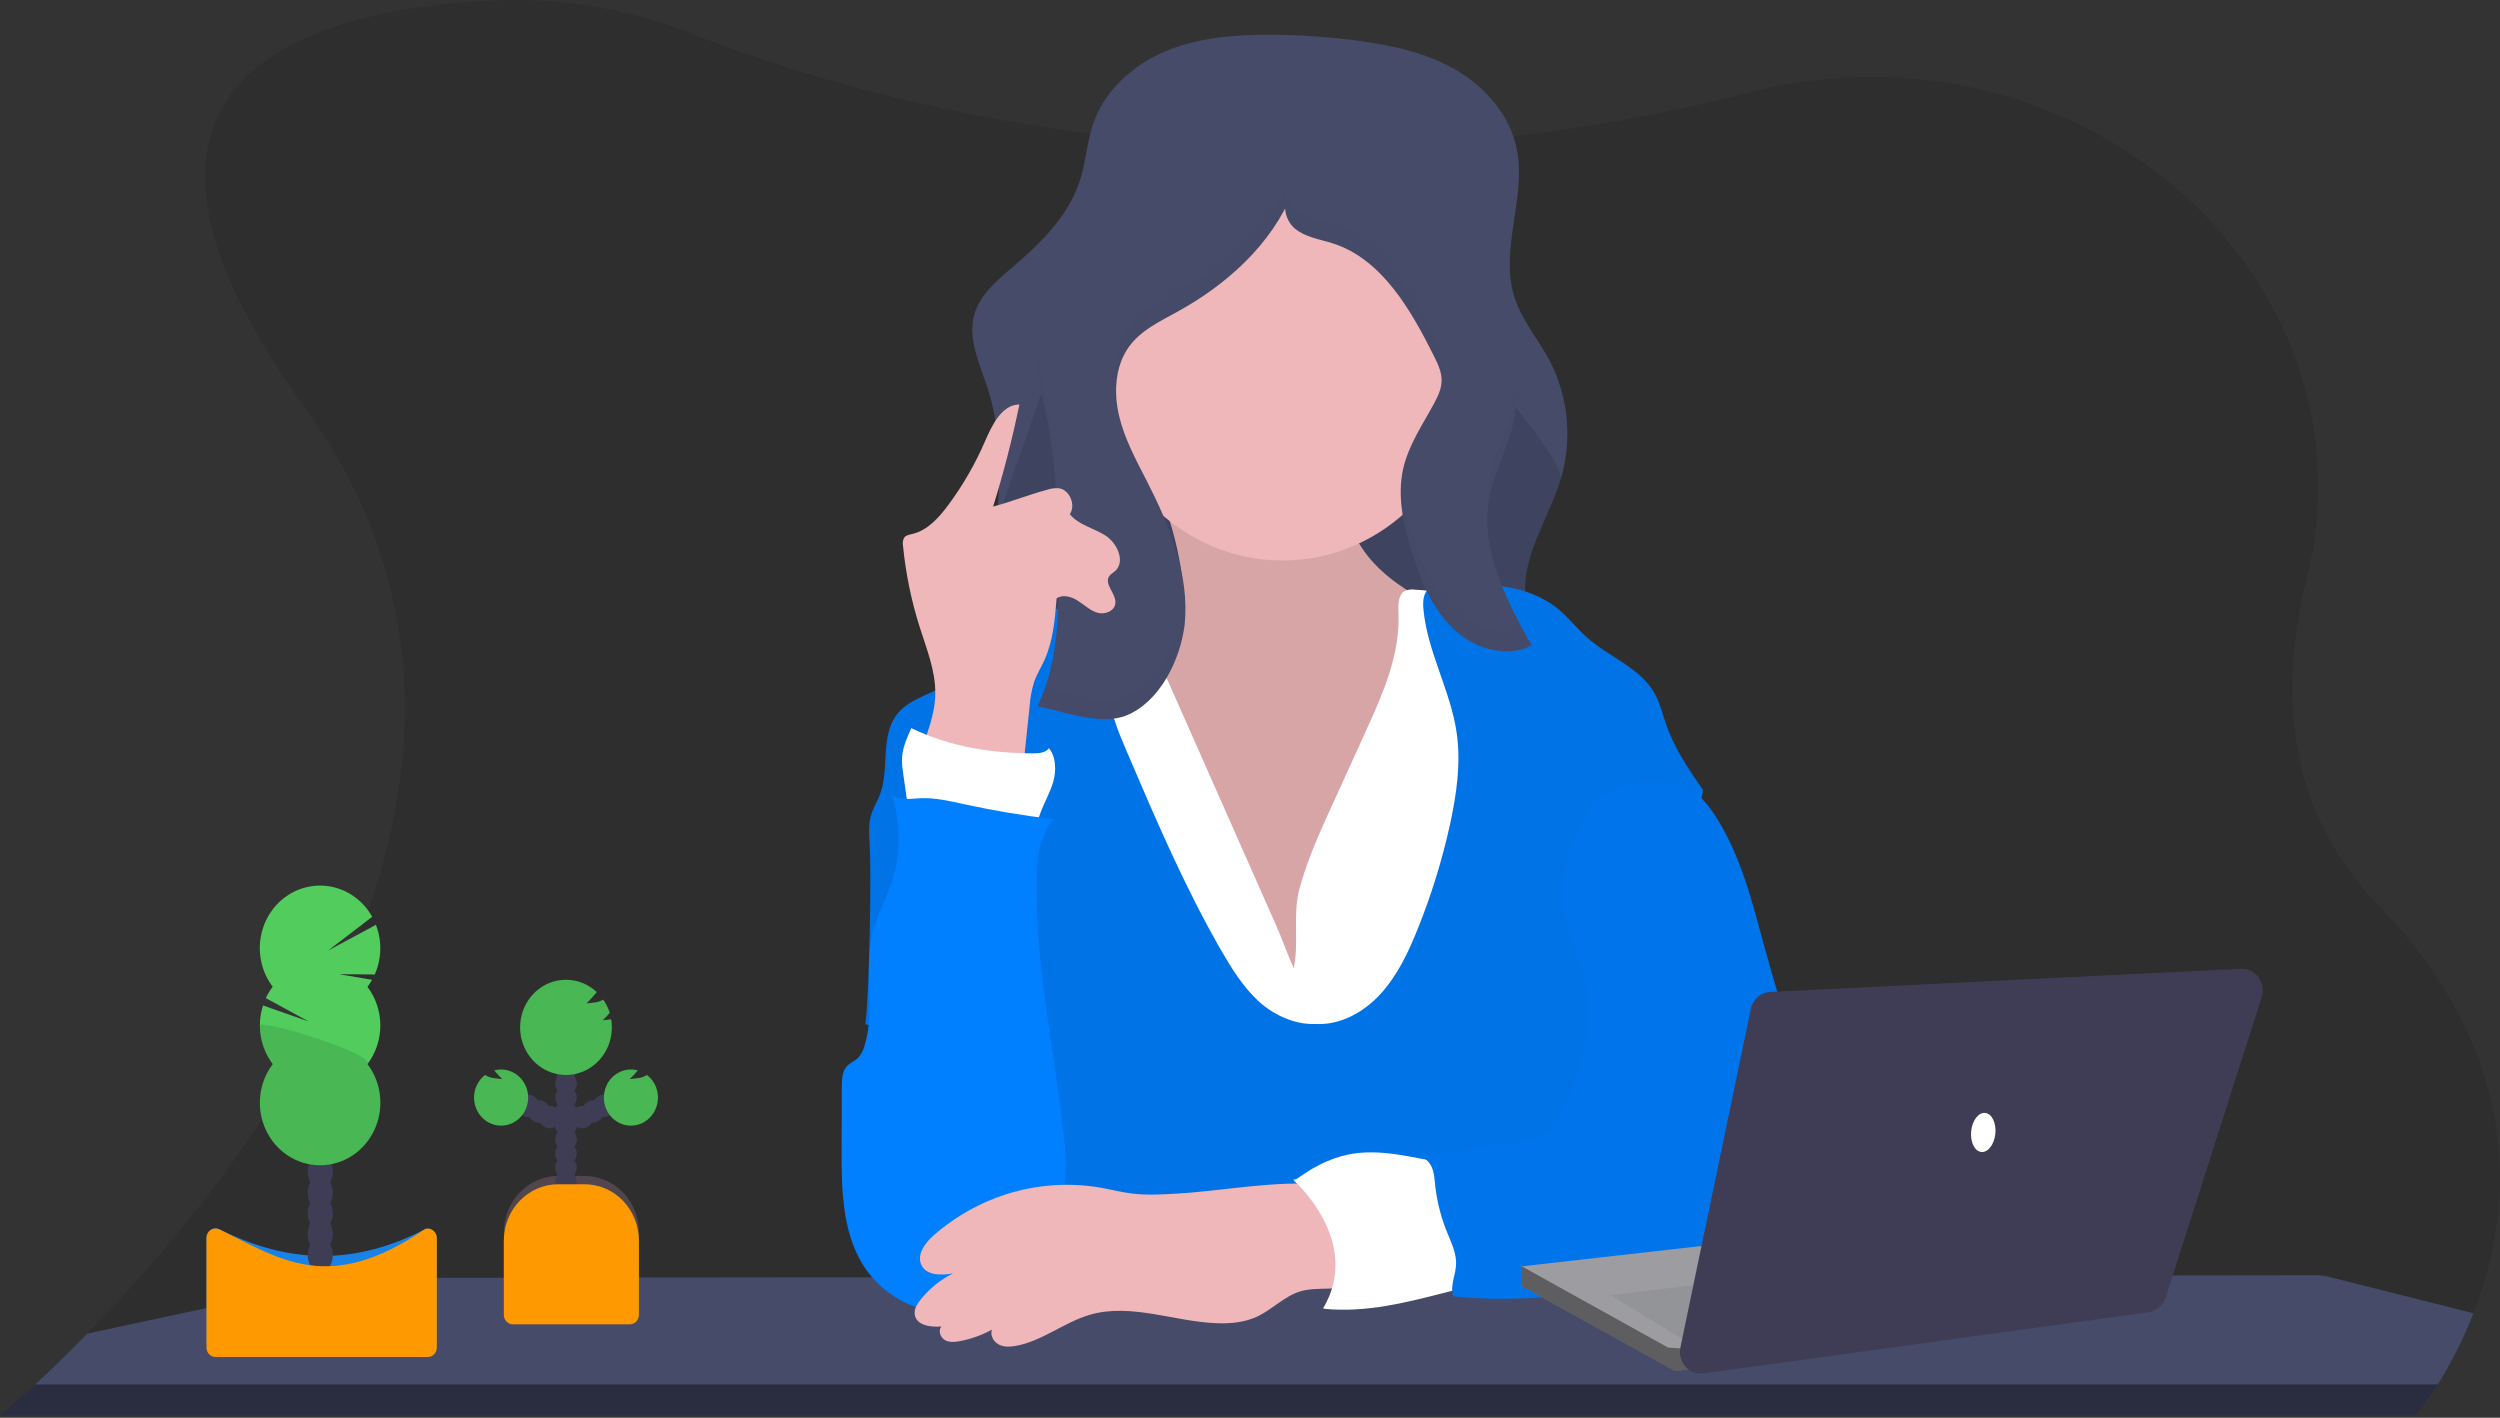 <svg width="626" height="355" viewBox="0 0 626 355" fill="none" xmlns="http://www.w3.org/2000/svg">
<rect x="0" y="0" width="626" height="355" fill="#333333" stroke="none"/>
<g clip-path="url(#clip0_3397_10)">
<path opacity="0.1" d="M619.364 328.837C616.935 335.058 613.944 341.026 610.432 346.663C608.784 349.351 606.977 351.93 605.021 354.384C605.003 354.409 604.983 354.432 604.961 354.452H0L0.082 354.384C0.626 353.944 3.821 351.261 8.791 346.663C12.357 343.37 16.831 339.088 21.856 333.937C62.948 291.998 141.884 192.728 76.143 101.789C15.029 17.25 80.83 1.909 124.237 0.118C140.914 -0.56 157.551 2.262 173.152 8.416C193.205 16.323 229.856 28.445 277.607 34.003C279.174 34.184 280.753 34.364 282.353 34.528C307.634 37.199 333.085 37.679 358.442 35.963C359.188 35.918 359.939 35.861 360.696 35.805C385.78 33.977 410.675 29.981 435.119 23.858C436.703 23.457 438.265 23.079 439.822 22.7C521.273 3.146 596.36 69.791 577.586 145.106C570.645 172.964 572.409 202.658 595.549 226.68C633.436 265.891 628.847 304.509 619.364 328.837Z" fill="black"/>
<path d="M619.364 328.838C616.935 335.059 613.944 341.028 610.432 346.664C608.784 349.352 606.977 351.931 605.021 354.386H0.082C0.626 353.945 3.821 351.262 8.791 346.664C12.357 343.371 16.831 339.09 21.855 333.939L85.615 320.269C86.439 320.093 87.278 320.004 88.119 320.004L156.092 319.902H156.162L189.83 319.857H189.907L218.321 319.823H236.922H255.974L334.044 319.71H334.17H340.217H350.843H364.109H367.636L381.043 319.552H385.474L424.471 319.496H436.926H442.914L487.959 319.433H501.371L544.037 319.371L580.051 319.326C581.054 319.327 582.054 319.45 583.029 319.693L619.364 328.838Z" fill="#454B69"/>
<path opacity="0.4" d="M8.791 346.664H610.432C608.784 349.352 606.977 351.931 605.021 354.385H0.082C0.615 353.917 3.81 351.234 8.791 346.664Z" fill="black"/>
<path d="M399.127 171L397.919 171.243L343.288 182.133C327.42 185.296 311.324 188.476 295.206 187.261C283.53 186.38 272.621 182.788 261.402 179.636C255.06 177.851 248.337 177.139 246.187 169.774C243.221 159.607 248.049 144.554 249.187 134.251C250.275 124.141 250.918 113.776 248.98 103.784C248.549 101.539 247.982 99.324 247.281 97.153C245.338 91.171 242.284 84.952 243.934 78.88C245.235 74.062 249.203 70.622 252.915 67.437C260.188 61.224 267.613 54.259 270.498 44.945C271.913 40.426 272.18 35.563 273.704 31.078C276.595 22.549 283.856 16.172 291.934 12.794C300.012 9.417 308.896 8.699 317.611 8.699C325.306 8.7 332.993 9.23 340.621 10.286C348.938 11.416 357.332 13.274 364.643 17.556C371.953 21.837 378.115 28.853 379.819 37.404C382.231 49.497 375.535 62.376 379.128 74.119C380.935 80.055 385.116 84.851 388.017 90.284C390.383 94.83 391.843 99.823 392.311 104.966C392.778 110.109 392.244 115.297 390.739 120.221C387.266 131.388 378.763 142.684 383.118 153.512C385.889 160.398 392.965 164.075 397.897 169.531C398.336 170.021 398.746 170.51 399.127 171Z" fill="#454B69"/>
<path opacity="0.1" d="M397.919 169.576V171.242L343.288 182.132C327.42 185.295 311.324 188.475 295.206 187.261C283.529 186.38 272.621 182.788 261.402 179.636C255.06 177.851 248.337 177.139 246.187 169.774C243.22 159.607 248.049 144.554 249.186 134.251C250.275 124.14 267.036 87.228 265.098 77.236L365.258 81.755C365.933 87.273 392.404 114.973 390.755 120.266C387.282 131.433 378.779 142.729 383.134 153.557C385.91 160.443 392.987 164.12 397.919 169.576Z" fill="black"/>
<path d="M295.581 141.628C296.175 145.125 296.49 148.971 294.77 152.021C292.479 156.111 287.481 157.416 283.012 158.342L267.498 161.562C266.442 161.782 265.321 162.03 264.532 162.782C263.601 163.646 263.285 165.013 263.149 166.301C262.523 172.13 264.51 177.874 266.323 183.426C269.986 194.672 273.062 206.155 277.694 217.006C282.326 227.857 288.684 238.216 297.759 245.468C306.833 252.721 318.841 256.584 329.951 253.749C339.63 251.28 347.566 244.192 354.409 236.674C360.054 230.46 365.334 223.682 368.072 215.622C369.961 210.087 370.576 204.19 371.169 198.349C372.088 189.395 373.006 180.44 373.924 171.486C374.354 167.283 374.637 162.556 372.008 159.33C370.854 157.913 369.286 156.969 367.686 156.094C361.73 152.812 355.46 150.101 349.918 146.147C344.377 142.193 339.461 136.748 337.779 129.993C336.772 125.937 336.952 121.52 335.237 117.741C333.321 113.505 329.249 110.636 324.894 109.376C320.54 108.117 315.945 108.286 311.46 108.811C306.974 109.337 289.686 110.681 287.83 115.928C286.834 118.752 290.965 124.813 291.945 127.592C293.558 132.149 294.775 136.847 295.581 141.628Z" fill="#EFB7B9"/>
<path opacity="0.1" d="M295.581 141.628C296.175 145.125 296.49 148.971 294.77 152.021C292.479 156.111 287.481 157.416 283.012 158.342L267.498 161.562C266.442 161.782 265.321 162.03 264.532 162.782C263.601 163.646 263.285 165.013 263.149 166.301C262.523 172.13 264.51 177.874 266.323 183.426C269.986 194.672 273.062 206.155 277.694 217.006C282.326 227.857 288.684 238.216 297.759 245.468C306.833 252.721 318.841 256.584 329.951 253.749C339.63 251.28 347.566 244.192 354.409 236.674C360.054 230.46 365.334 223.682 368.072 215.622C369.961 210.087 370.576 204.19 371.169 198.349C372.088 189.395 373.006 180.44 373.924 171.486C374.354 167.283 374.637 162.556 372.008 159.33C370.854 157.913 369.286 156.969 367.686 156.094C361.73 152.812 355.46 150.101 349.918 146.147C344.377 142.193 339.461 136.748 337.779 129.993C336.772 125.937 336.952 121.52 335.237 117.741C333.321 113.505 329.249 110.636 324.894 109.376C320.54 108.117 315.945 108.286 311.46 108.811C306.974 109.337 289.686 110.681 287.83 115.928C286.834 118.752 290.965 124.813 291.945 127.592C293.558 132.149 294.775 136.847 295.581 141.628Z" fill="black"/>
<path d="M332.918 203.048L342.014 183.064C346.276 173.699 350.631 163.86 350.179 153.517C350.092 151.461 350.07 148.891 351.812 147.959C352.568 147.639 353.392 147.53 354.202 147.643C363.778 148.151 373.228 150.135 382.241 153.529C383.988 154.184 385.779 154.941 387.004 156.387C388.229 157.833 388.724 159.776 389.143 161.64C390.571 167.942 391.613 174.332 392.262 180.771C393.895 196.71 393.084 212.791 392.262 228.782L389.846 277.601C389.859 278.293 389.723 278.98 389.448 279.612C388.849 280.741 387.499 281.12 386.286 281.334C381.61 282.165 376.83 281.995 372.094 281.809C338.78 280.498 305.292 278.488 272.196 282.679C272.344 277.599 272.266 272.515 271.962 267.428C270.65 245.462 265.163 224.032 259.774 202.749C256.633 190.322 253.59 176.766 258.647 165.057C259.39 163.208 260.459 161.518 261.799 160.075C263.949 157.889 266.883 156.737 269.79 155.912C274.804 154.497 279.997 153.887 285.189 154.105L319.51 231.64C321.078 235.187 322.368 238.921 323.93 242.423C325.335 236.373 323.647 229.285 325.335 222.727C327.153 215.921 330.016 209.408 332.918 203.048Z" fill="white"/>
<path d="M329.331 256.397C335.471 256.798 341.437 253.533 345.661 248.918C349.886 244.304 352.673 238.452 355.03 232.538C358.418 224.108 361.111 215.396 363.081 206.494C364.714 198.925 365.873 191.09 364.746 183.42C363.189 172.829 357.414 163.204 356.429 152.54C356.26 150.676 356.369 148.496 357.811 147.372C358.704 146.677 359.88 146.581 360.99 146.513C371.257 145.881 382.535 145.999 390.488 152.761C392.911 154.817 394.876 157.387 397.244 159.505C402.883 164.588 410.852 167.175 414.472 173.925C415.735 176.275 416.34 178.935 417.221 181.466C419.301 187.453 422.899 192.717 426.475 197.897C423.008 213.08 419.023 228.274 415.556 243.457C413.525 252.364 411.478 261.305 408.289 269.834C406.198 275.426 403.569 281.131 404.211 287.118C404.467 289.474 405.224 291.728 405.883 293.998C408.192 301.968 409.274 310.266 409.089 318.586L253.765 318.981C261.206 307.91 263.389 294.331 262.632 280.86C262.267 274.404 260.863 267.908 257.733 262.322C252.801 253.567 244.124 247.862 235.572 242.976C229.585 239.587 223.156 258.656 216.684 256.47C217.729 248.8 218.208 219.191 217.772 211.47C217.631 208.939 217.413 206.341 218.164 203.924C218.676 202.269 219.618 200.789 220.255 199.179C222.808 192.734 220.374 184.493 224.5 179.009C227.353 175.196 232.355 174.111 236.422 171.762C240.597 169.344 243.825 165.548 247.461 162.306C254.596 156.02 263.314 151.981 272.588 150.665C275.294 155.093 276.938 160.128 277.384 165.351C277.661 168.632 277.46 171.959 277.901 175.224C278.505 179.647 280.269 183.798 282.016 187.888C289.294 204.94 296.599 222.043 305.821 238.057C308.428 242.575 311.264 247.094 315.042 250.613C318.82 254.132 324.258 256.645 329.331 256.397Z" fill="#007FFF"/>
<path opacity="0.1" d="M329.331 256.397C335.471 256.798 341.437 253.533 345.661 248.918C349.886 244.304 352.673 238.452 355.03 232.538C358.418 224.108 361.111 215.396 363.081 206.494C364.714 198.925 365.873 191.09 364.746 183.42C363.189 172.829 357.414 163.204 356.429 152.54C356.26 150.676 356.369 148.496 357.811 147.372C358.704 146.677 359.88 146.581 360.99 146.513C371.257 145.881 382.535 145.999 390.488 152.761C392.911 154.817 394.876 157.387 397.244 159.505C402.883 164.588 410.852 167.175 414.472 173.925C415.735 176.275 416.34 178.935 417.221 181.466C419.301 187.453 422.899 192.717 426.475 197.897C423.008 213.08 419.023 228.274 415.556 243.457C413.525 252.364 411.478 261.305 408.289 269.834C406.198 275.426 403.569 281.131 404.211 287.118C404.467 289.474 405.224 291.728 405.883 293.998C408.192 301.968 409.274 310.266 409.089 318.586L253.765 318.981C261.206 307.91 263.389 294.331 262.632 280.86C262.267 274.404 260.863 267.908 257.733 262.322C252.801 253.567 244.124 247.862 235.572 242.976C229.585 239.587 223.156 258.656 216.684 256.47C217.729 248.8 218.208 219.191 217.772 211.47C217.631 208.939 217.413 206.341 218.164 203.924C218.676 202.269 219.618 200.789 220.255 199.179C222.808 192.734 220.374 184.493 224.5 179.009C227.353 175.196 232.355 174.111 236.422 171.762C240.597 169.344 243.825 165.548 247.461 162.306C254.596 156.02 263.314 151.981 272.588 150.665C275.294 155.093 276.938 160.128 277.384 165.351C277.661 168.632 277.46 171.959 277.901 175.224C278.505 179.647 280.269 183.798 282.016 187.888C289.294 204.94 296.599 222.043 305.821 238.057C308.428 242.575 311.264 247.094 315.042 250.613C318.82 254.132 324.258 256.645 329.331 256.397Z" fill="black"/>
<path d="M321.116 140.346C346.886 140.346 367.777 118.668 367.777 91.928C367.777 65.187 346.886 43.51 321.116 43.51C295.345 43.51 274.454 65.187 274.454 91.928C274.454 118.668 295.345 140.346 321.116 140.346Z" fill="#EFB7B9"/>
<path d="M296.631 156.449C297.911 143.921 292.892 131.664 287.209 120.531C284.487 115.21 281.569 109.906 280.203 104.06C278.837 98.214 279.229 91.594 282.723 86.787C285.695 82.698 290.41 80.49 294.77 78.089C307.077 71.311 318.329 61.347 323.74 48.023C320.681 49.751 321.475 54.908 324.175 57.184C326.875 59.461 330.555 59.901 333.876 60.986C345.982 64.939 353.244 77.468 359.068 89.171C360.021 91.08 360.99 93.097 360.979 95.249C360.968 97.401 360.021 99.31 359.03 101.14C356.156 106.449 352.639 111.55 351.333 117.486C349.836 124.264 351.415 131.393 353.467 138.041C355.644 145.113 358.535 152.241 363.76 157.313C368.986 162.385 377.091 164.905 383.52 161.628C377.102 150.179 370.456 137.386 372.96 124.406C374.168 118.192 377.418 112.544 378.801 106.365C381.435 94.577 377.048 82.45 372.742 71.198L359.874 37.618C357.909 32.484 355.671 27.005 351.164 24.096C348.116 22.136 344.425 21.628 340.854 21.272C329.358 20.21 317.447 20.56 306.745 25C287.247 33.083 275.021 53.01 265.321 72.339C262.414 78.129 259.545 84.28 259.665 90.809C259.73 94.39 260.694 97.875 261.477 101.366C264.667 115.577 264.842 130.303 265.005 144.892C265.13 156.087 264.569 166.639 259.85 176.834C266.317 178.167 275.696 181.765 282.097 179.133C290.442 175.71 295.581 165.164 296.631 156.449Z" fill="#454B69"/>
<g opacity="0.1">
<path opacity="0.1" d="M264.977 144.655C264.999 143.062 264.999 141.455 264.977 139.832C264.814 125.242 264.64 110.516 261.45 96.305C260.737 93.54 260.181 90.733 259.784 87.9C259.672 88.873 259.623 89.852 259.637 90.832C259.702 94.413 260.666 97.898 261.45 101.389C264.623 115.515 264.819 130.15 264.977 144.655Z" fill="black"/>
<path opacity="0.1" d="M378.8 106.364C379.515 103.064 379.753 99.672 379.508 96.299C379.401 97.976 379.164 99.642 378.8 101.281C377.417 107.494 374.168 113.091 372.959 119.322C372.438 122.07 372.292 124.88 372.524 127.67C372.61 126.574 372.756 125.484 372.959 124.405C374.168 118.175 377.417 112.555 378.8 106.364Z" fill="black"/>
<path opacity="0.1" d="M360.553 92.657C360.819 91.855 360.962 91.014 360.978 90.166C360.978 88.014 360.02 85.997 359.067 84.088C353.243 72.385 346.003 59.868 333.875 55.903C330.554 54.818 326.88 54.378 324.175 52.101C323.478 51.479 322.909 50.719 322.499 49.866C322.09 49.012 321.849 48.082 321.79 47.131C315.89 58.371 305.754 66.968 294.769 73.006C290.414 75.407 285.695 77.615 282.722 81.705C279.93 85.546 279.119 90.544 279.603 95.379C279.878 92.276 280.956 89.308 282.722 86.788C285.695 82.699 290.409 80.49 294.769 78.09C305.754 72.052 315.89 63.455 321.79 52.214C321.849 53.166 322.09 54.096 322.499 54.949C322.909 55.803 323.478 56.563 324.175 57.185C326.896 59.444 330.554 59.902 333.875 60.986C345.981 64.94 353.243 77.468 359.067 89.172C359.658 90.287 360.155 91.453 360.553 92.657Z" fill="black"/>
<path opacity="0.1" d="M363.76 152.23C358.534 147.147 355.655 140.03 353.466 132.958C352.153 128.985 351.277 124.872 350.854 120.695C350.347 126.496 351.735 132.433 353.466 138.041C355.644 145.113 358.534 152.241 363.76 157.314C368.986 162.386 377.091 164.905 383.52 161.629C382.747 160.257 381.979 158.861 381.217 157.455C375.246 159.2 368.387 156.715 363.76 152.23Z" fill="black"/>
<path opacity="0.1" d="M296.631 151.367C295.58 160.082 290.441 170.628 282.075 174.073C276.266 176.462 267.998 173.717 261.689 172.198C261.146 173.783 260.525 175.339 259.827 176.858C266.294 178.191 275.673 181.789 282.075 179.157C290.441 175.711 295.58 165.166 296.631 156.45C296.847 154.27 296.887 152.074 296.75 149.887C296.718 150.378 296.669 150.875 296.631 151.367Z" fill="black"/>
</g>
<path d="M362.59 291.411C354.18 290.027 345.645 287.355 337.305 289.152C332.472 290.191 328.051 292.688 324.034 295.704C326.244 297.539 328.824 299.178 330.229 301.731C331.101 303.497 331.755 305.37 332.178 307.306C333.059 310.695 333.947 314.151 334.083 317.676C334.219 321.201 333.538 324.872 331.514 327.713C342.117 328.798 352.395 326.086 362.737 323.437C363.92 323.222 365.046 322.75 366.041 322.053C367.675 320.72 368.154 318.348 368.164 316.185C368.164 312.321 367.119 308.554 366.058 304.848C364.795 300.403 363.859 295.828 362.59 291.411Z" fill="white"/>
<path d="M419.376 196.139C423.552 196.704 426.79 200.201 429.175 203.793C435.865 213.791 438.75 225.912 441.961 237.621C445.953 252.183 450.647 266.514 456.044 280.617C457.205 283.873 458.618 287.028 460.268 290.049C461.612 292.382 463.245 294.624 463.839 297.274C465.276 303.679 460.186 309.7 454.879 313.27C452.05 315.248 448.961 316.793 445.706 317.856C442.538 318.839 439.234 319.212 435.952 319.585L405.735 322.974C391.827 324.544 377.794 326.114 363.88 324.6C363.004 321.437 364.724 319.201 364.599 315.908C364.512 313.552 363.51 311.361 362.617 309.192C360.971 305.329 359.883 301.235 359.389 297.042C359.231 295.5 359.177 293.918 358.611 292.484C358.045 291.049 356.831 289.761 355.345 289.66C363.51 288.818 369.71 287.219 377.875 286.372C380.907 286.056 384.059 285.7 386.645 284.028C389.851 281.955 391.647 278.216 393.073 274.59C396.606 265.609 398.882 255.713 397.025 246.201C395.501 238.401 391.25 231.137 391.272 223.178C391.272 218.439 392.829 213.847 394.668 209.509C396.617 204.923 399.159 200.234 403.438 197.907C407.716 195.58 414.548 195.462 419.376 196.139Z" fill="#007FFF"/>
<path opacity="0.08" d="M419.376 196.139C423.552 196.704 426.79 200.201 429.175 203.793C435.865 213.791 438.75 225.912 441.961 237.621C445.953 252.183 450.647 266.514 456.044 280.617C457.205 283.873 458.618 287.028 460.268 290.049C461.612 292.382 463.245 294.624 463.839 297.274C465.276 303.679 460.186 309.7 454.879 313.27C452.05 315.248 448.961 316.793 445.706 317.856C442.538 318.839 439.234 319.212 435.952 319.585L405.735 322.974C391.827 324.544 377.794 326.114 363.88 324.6C363.004 321.437 364.724 319.201 364.599 315.908C364.512 313.552 363.51 311.361 362.617 309.192C360.971 305.329 359.883 301.235 359.389 297.042C359.231 295.5 359.177 293.918 358.611 292.484C358.045 291.049 356.831 289.761 355.345 289.66C363.51 288.818 369.71 287.219 377.875 286.372C380.907 286.056 384.059 285.7 386.645 284.028C389.851 281.955 391.647 278.216 393.073 274.59C396.606 265.609 398.882 255.713 397.025 246.201C395.501 238.401 391.25 231.137 391.272 223.178C391.272 218.439 392.829 213.847 394.668 209.509C396.617 204.923 399.159 200.234 403.438 197.907C407.716 195.58 414.548 195.462 419.376 196.139Z" fill="black"/>
<path d="M230.156 188.803C232.132 183.934 234.141 178.907 234.195 173.626C234.255 167.915 232.018 162.493 230.308 157.07C228.195 150.436 226.787 143.581 226.112 136.629C225.971 135.963 226.068 135.267 226.384 134.669C226.836 134.008 227.706 133.872 228.474 133.697C232.241 132.805 235.088 129.647 237.439 126.467C241.088 121.556 244.168 116.218 246.617 110.562C248.419 106.399 250.858 101.321 255.256 101.281C253.485 109.912 251.29 118.442 248.68 126.84C253.28 125.62 257.651 123.847 262.251 122.626C263.151 122.331 264.094 122.201 265.038 122.242C267.792 122.542 269.48 126.411 267.879 128.755C270.128 131.489 273.867 132.223 276.807 134.098C279.746 135.974 281.858 140.617 279.245 142.972C278.734 143.429 278.086 143.751 277.716 144.339C276.453 146.361 279.545 148.682 279.289 151.077C279.082 153.037 276.66 153.952 274.825 153.433C272.991 152.913 271.559 151.49 269.926 150.445C268.293 149.4 266.159 148.75 264.575 149.835C264.151 155.15 263.693 160.567 261.478 165.407C260.667 167.175 259.627 168.83 258.974 170.666C258.349 172.668 257.962 174.741 257.82 176.84L255.844 195.587C246.416 197.547 237.962 194.615 230.156 188.803Z" fill="#EFB7B9"/>
<path d="M227.853 205.607L226.116 193.412C225.95 192.419 225.858 191.414 225.839 190.407C225.839 187.583 227.036 184.888 228.196 182.318C237.804 186.973 248.19 188.628 258.788 188.633C260.187 188.633 261.782 188.498 262.653 187.362C264.455 189.514 264.509 192.977 263.742 195.711C262.974 198.444 261.499 200.907 260.519 203.573C260.024 204.923 259.621 206.397 258.674 207.437C257.204 209.08 254.82 209.363 252.653 209.351C250.374 209.337 248.101 209.112 245.86 208.679C240.057 207.561 233.656 204.528 227.853 205.607Z" fill="white"/>
<path d="M263.688 205.109C256.23 204.228 248.821 202.985 241.462 201.381C237.853 200.596 234.211 199.72 230.531 199.873C228.136 199.975 225.562 200.472 223.455 199.24C225.507 206.487 225.632 214.124 223.177 221.235C221.724 225.471 219.508 229.42 218.441 233.78C216.221 242.902 219.269 252.849 216.493 261.807C216.199 262.978 215.622 264.051 214.816 264.925C213.967 265.733 212.807 266.151 212.024 267.026C210.87 268.314 210.799 270.252 210.793 272.008L210.744 287.57C210.712 297.477 210.837 307.983 215.878 316.376C221.626 325.979 233.727 330.955 244.26 328.035C247.06 327.291 249.684 325.959 251.968 324.12C255.626 321.104 257.956 316.743 260.236 312.496C262.958 307.412 265.68 302.216 266.556 296.494C267.177 292.444 266.829 288.309 266.382 284.237C263.922 261.643 258.582 239.242 259.73 216.564C259.902 212.418 261.282 208.424 263.688 205.109Z" fill="#007FFF"/>
<path d="M294.857 298.872C291.074 299.098 287.264 299.324 283.497 298.872C280.775 298.533 278.119 297.838 275.419 297.364C268.045 296.128 260.501 296.563 253.305 298.637C246.108 300.712 239.429 304.378 233.727 309.384C231.637 311.236 229.525 314.077 230.679 316.67C231.92 319.46 235.714 319.381 238.637 318.862C235.482 320.425 232.695 322.687 230.472 325.487C229.655 326.521 228.882 327.746 229.04 329.085C229.372 331.881 233.03 332.389 235.736 332.147C234.854 333.129 235.447 334.869 236.569 335.536C237.69 336.202 239.083 336.067 240.352 335.824C243.156 335.291 245.865 334.318 248.386 332.937C247.875 334.321 248.762 335.942 250.019 336.631C251.277 337.32 252.806 337.27 254.216 337.032C260.868 335.903 266.421 331.102 272.909 329.215C283.284 326.204 294.139 331.006 304.922 331.345C308.297 331.452 311.759 331.096 314.835 329.65C318.607 327.871 321.65 324.533 325.635 323.346C330.06 322.036 335.139 323.544 339.189 321.279C342.134 319.635 339.477 306.966 338.726 304.526C337.349 300.064 335.966 297.104 331.378 296.652C319.767 295.472 306.555 298.172 294.857 298.872Z" fill="#EFB7B9"/>
<path d="M323.821 295.415C323.821 295.415 341.398 310.852 331.257 327.696L350.854 320.675V305.938C350.854 305.238 343.412 294.715 343.412 294.715L334.621 293.309L323.821 295.415Z" fill="white"/>
<path d="M139.784 294.461H146.376C149.985 294.461 153.446 295.949 155.998 298.597C158.55 301.245 159.984 304.837 159.984 308.582V329.543H126.175V308.582C126.175 306.727 126.527 304.891 127.211 303.178C127.895 301.465 128.897 299.908 130.161 298.597C131.424 297.286 132.925 296.245 134.576 295.536C136.227 294.826 137.996 294.461 139.784 294.461Z" fill="#3F3D56"/>
<path opacity="0.1" d="M139.784 294.461H146.376C149.985 294.461 153.446 295.949 155.998 298.597C158.55 301.245 159.984 304.837 159.984 308.582V329.543H126.175V308.582C126.175 306.727 126.527 304.891 127.211 303.178C127.895 301.465 128.897 299.908 130.161 298.597C131.424 297.286 132.925 296.245 134.576 295.536C136.227 294.826 137.996 294.461 139.784 294.461Z" fill="#FF9901"/>
<path d="M141.727 302.177C143.221 302.177 144.432 300.92 144.432 299.37C144.432 297.819 143.221 296.562 141.727 296.562C140.233 296.562 139.021 297.819 139.021 299.37C139.021 300.92 140.233 302.177 141.727 302.177Z" fill="#3F3D56"/>
<path d="M141.727 298.669C143.221 298.669 144.432 297.412 144.432 295.862C144.432 294.312 143.221 293.055 141.727 293.055C140.233 293.055 139.021 294.312 139.021 295.862C139.021 297.412 140.233 298.669 141.727 298.669Z" fill="#3F3D56"/>
<path d="M141.727 295.161C143.221 295.161 144.432 293.905 144.432 292.354C144.432 290.804 143.221 289.547 141.727 289.547C140.233 289.547 139.021 290.804 139.021 292.354C139.021 293.905 140.233 295.161 141.727 295.161Z" fill="#3F3D56"/>
<path d="M141.727 291.654C143.221 291.654 144.432 290.397 144.432 288.846C144.432 287.296 143.221 286.039 141.727 286.039C140.233 286.039 139.021 287.296 139.021 288.846C139.021 290.397 140.233 291.654 141.727 291.654Z" fill="#3F3D56"/>
<path d="M141.727 288.146C143.221 288.146 144.432 286.889 144.432 285.339C144.432 283.788 143.221 282.531 141.727 282.531C140.233 282.531 139.021 283.788 139.021 285.339C139.021 286.889 140.233 288.146 141.727 288.146Z" fill="#3F3D56"/>
<path d="M141.727 284.638C143.221 284.638 144.432 283.381 144.432 281.831C144.432 280.28 143.221 279.023 141.727 279.023C140.233 279.023 139.021 280.28 139.021 281.831C139.021 283.381 140.233 284.638 141.727 284.638Z" fill="#3F3D56"/>
<path d="M141.727 281.126C143.221 281.126 144.432 279.869 144.432 278.319C144.432 276.769 143.221 275.512 141.727 275.512C140.233 275.512 139.021 276.769 139.021 278.319C139.021 279.869 140.233 281.126 141.727 281.126Z" fill="#3F3D56"/>
<path d="M145.787 282.532C147.282 282.532 148.493 281.276 148.493 279.725C148.493 278.175 147.282 276.918 145.787 276.918C144.293 276.918 143.082 278.175 143.082 279.725C143.082 281.276 144.293 282.532 145.787 282.532Z" fill="#3F3D56"/>
<path d="M148.493 281.126C149.987 281.126 151.198 279.869 151.198 278.319C151.198 276.769 149.987 275.512 148.493 275.512C146.998 275.512 145.787 276.769 145.787 278.319C145.787 279.869 146.998 281.126 148.493 281.126Z" fill="#3F3D56"/>
<path d="M151.198 279.726C152.692 279.726 153.903 278.469 153.903 276.919C153.903 275.368 152.692 274.111 151.198 274.111C149.703 274.111 148.492 275.368 148.492 276.919C148.492 278.469 149.703 279.726 151.198 279.726Z" fill="#3F3D56"/>
<path d="M141.727 277.618C143.221 277.618 144.432 276.362 144.432 274.811C144.432 273.261 143.221 272.004 141.727 272.004C140.233 272.004 139.021 273.261 139.021 274.811C139.021 276.362 140.233 277.618 141.727 277.618Z" fill="#3F3D56"/>
<path d="M141.727 274.111C143.221 274.111 144.432 272.854 144.432 271.303C144.432 269.753 143.221 268.496 141.727 268.496C140.233 268.496 139.021 269.753 139.021 271.303C139.021 272.854 140.233 274.111 141.727 274.111Z" fill="#3F3D56"/>
<path d="M141.727 270.603C143.221 270.603 144.432 269.346 144.432 267.796C144.432 266.245 143.221 264.988 141.727 264.988C140.233 264.988 139.021 266.245 139.021 267.796C139.021 269.346 140.233 270.603 141.727 270.603Z" fill="#3F3D56"/>
<path d="M141.727 267.095C143.221 267.095 144.432 265.838 144.432 264.288C144.432 262.737 143.221 261.48 141.727 261.48C140.233 261.48 139.021 262.737 139.021 264.288C139.021 265.838 140.233 267.095 141.727 267.095Z" fill="#3F3D56"/>
<path d="M152.962 255.233C152.287 255.335 151.612 255.408 150.937 255.454C151.564 254.886 152.147 254.266 152.679 253.601C152.304 252.421 151.753 251.31 151.046 250.308C150.375 250.699 149.634 250.941 148.868 251.02C148.199 251.121 147.524 251.195 146.849 251.246C147.736 250.494 148.564 249.365 149.434 248.421C147.483 246.586 144.983 245.503 142.353 245.352C139.724 245.202 137.124 245.993 134.99 247.595C132.856 249.196 131.317 251.51 130.632 254.149C129.946 256.787 130.155 259.59 131.223 262.088C132.292 264.586 134.155 266.626 136.501 267.868C138.847 269.11 141.533 269.478 144.109 268.91C146.686 268.341 148.995 266.872 150.651 264.747C152.308 262.622 153.21 259.971 153.207 257.239C153.207 256.551 153.149 255.865 153.033 255.188L152.962 255.233Z" fill="#49B854"/>
<path d="M161.982 269.179C161.292 269.619 160.513 269.888 159.706 269.964C159.037 270.065 158.362 270.145 157.687 270.19C158.404 269.522 159.074 268.801 159.69 268.032C158.059 267.591 156.328 267.797 154.835 268.609C153.343 269.422 152.196 270.783 151.619 272.427C151.042 274.07 151.077 275.878 151.716 277.496C152.355 279.115 153.553 280.428 155.076 281.178C156.599 281.929 158.336 282.063 159.949 281.555C161.562 281.047 162.934 279.932 163.798 278.43C164.661 276.928 164.953 275.146 164.618 273.431C164.282 271.717 163.342 270.195 161.982 269.162V269.179Z" fill="#49B854"/>
<path d="M137.671 282.532C139.165 282.532 140.377 281.276 140.377 279.725C140.377 278.175 139.165 276.918 137.671 276.918C136.177 276.918 134.966 278.175 134.966 279.725C134.966 281.276 136.177 282.532 137.671 282.532Z" fill="#3F3D56"/>
<path d="M134.966 281.126C136.46 281.126 137.672 279.869 137.672 278.319C137.672 276.769 136.46 275.512 134.966 275.512C133.472 275.512 132.261 276.769 132.261 278.319C132.261 279.869 133.472 281.126 134.966 281.126Z" fill="#3F3D56"/>
<path d="M132.26 279.726C133.754 279.726 134.966 278.469 134.966 276.919C134.966 275.368 133.754 274.111 132.26 274.111C130.766 274.111 129.555 275.368 129.555 276.919C129.555 278.469 130.766 279.726 132.26 279.726Z" fill="#3F3D56"/>
<path d="M121.477 269.179C122.167 269.619 122.945 269.888 123.752 269.964C124.422 270.065 125.097 270.145 125.772 270.19C125.053 269.523 124.383 268.802 123.768 268.032C125.399 267.591 127.131 267.797 128.623 268.609C130.116 269.422 131.263 270.783 131.84 272.427C132.416 274.07 132.382 275.878 131.743 277.496C131.103 279.115 129.905 280.428 128.383 281.178C126.86 281.929 125.122 282.063 123.509 281.555C121.896 281.047 120.524 279.932 119.661 278.43C118.797 276.928 118.505 275.146 118.841 273.431C119.177 271.717 120.117 270.195 121.477 269.162V269.179Z" fill="#49B854"/>
<path d="M139.783 296.539H146.375C149.985 296.539 153.446 298.027 155.998 300.675C158.55 303.323 159.984 306.915 159.984 310.66V329.226C159.984 329.861 159.741 330.471 159.308 330.92C158.875 331.369 158.288 331.621 157.676 331.621H128.466C127.854 331.621 127.267 331.369 126.834 330.92C126.401 330.471 126.158 329.861 126.158 329.226V310.66C126.158 308.804 126.511 306.967 127.196 305.252C127.881 303.538 128.884 301.98 130.15 300.669C131.415 299.358 132.917 298.318 134.57 297.609C136.223 296.9 137.995 296.537 139.783 296.539Z" fill="#FF9901"/>
<g opacity="0.1">
<path opacity="0.1" d="M153.147 256.002C152.873 256.306 152.583 256.592 152.276 256.861C152.587 256.861 152.891 256.81 153.202 256.776C153.191 256.516 153.175 256.256 153.147 256.002Z" fill="black"/>
<path opacity="0.1" d="M148.215 252.647C148.895 252.602 149.565 252.528 150.24 252.427C150.845 252.347 151.437 252.18 151.998 251.93C151.723 251.365 151.406 250.823 151.051 250.309C150.712 250.522 150.346 250.684 149.962 250.789C149.428 251.456 148.844 252.077 148.215 252.647Z" fill="black"/>
<path opacity="0.1" d="M131.585 258.673C131.581 256.532 132.134 254.429 133.185 252.586C134.236 250.743 135.746 249.228 137.557 248.201C139.368 247.175 141.413 246.673 143.475 246.751C145.538 246.828 147.542 247.482 149.277 248.642L149.451 248.45C148.319 247.405 146.998 246.602 145.566 246.089C144.134 245.575 142.618 245.361 141.105 245.458C139.593 245.556 138.114 245.963 136.753 246.656C135.393 247.349 134.179 248.314 133.18 249.497C132.18 250.679 131.417 252.055 130.932 253.545C130.448 255.035 130.253 256.609 130.358 258.178C130.462 259.746 130.865 261.278 131.543 262.684C132.221 264.091 133.16 265.344 134.307 266.372C132.546 264.223 131.581 261.494 131.585 258.673Z" fill="black"/>
</g>
<g opacity="0.1">
<path opacity="0.1" d="M157.687 271.591C158.362 271.546 159.037 271.472 159.706 271.371C160.513 271.293 161.292 271.022 161.981 270.58C162.746 271.164 163.383 271.908 163.852 272.765C164.321 273.621 164.611 274.57 164.703 275.55C164.73 275.305 164.742 275.058 164.741 274.81C164.746 273.713 164.503 272.631 164.03 271.649C163.557 270.668 162.868 269.816 162.02 269.162C161.33 269.603 160.551 269.871 159.744 269.947L159.2 270.021C158.735 270.584 158.229 271.109 157.687 271.591Z" fill="black"/>
<path opacity="0.1" d="M157.959 269.196C158.185 269.198 158.41 269.215 158.634 269.247C158.988 268.857 159.336 268.439 159.69 268.032C158.689 267.755 157.64 267.72 156.625 267.931C155.609 268.142 154.654 268.592 153.833 269.247C153.012 269.903 152.347 270.745 151.89 271.71C151.433 272.675 151.197 273.735 151.198 274.81C151.198 275.047 151.198 275.279 151.231 275.511C151.398 273.78 152.179 272.175 153.423 271.008C154.666 269.841 156.283 269.195 157.959 269.196Z" fill="black"/>
</g>
<g opacity="0.1">
<path opacity="0.1" d="M125.772 271.591C125.097 271.546 124.422 271.472 123.752 271.371C122.945 271.293 122.166 271.022 121.477 270.58C120.712 271.164 120.075 271.908 119.606 272.765C119.137 273.621 118.847 274.57 118.755 275.55C118.729 275.305 118.716 275.058 118.717 274.81C118.712 273.713 118.955 272.631 119.428 271.649C119.901 270.668 120.59 269.816 121.439 269.162C122.129 269.603 122.907 269.871 123.714 269.947L124.258 270.021C124.72 270.587 125.226 271.112 125.772 271.591Z" fill="black"/>
<path opacity="0.1" d="M125.5 269.196C125.272 269.199 125.045 269.216 124.819 269.247C124.471 268.857 124.122 268.439 123.769 268.032C124.769 267.755 125.818 267.72 126.834 267.931C127.85 268.142 128.805 268.592 129.626 269.247C130.447 269.903 131.112 270.745 131.568 271.71C132.025 272.675 132.262 273.735 132.26 274.81C132.26 275.047 132.26 275.279 132.228 275.511C132.06 273.78 131.279 272.175 130.036 271.008C128.793 269.841 127.176 269.195 125.5 269.196Z" fill="black"/>
</g>
<path d="M107.155 338.41H53.972C53.373 338.41 52.798 338.163 52.374 337.724C51.951 337.284 51.713 336.688 51.713 336.066V309.948C51.713 309.553 51.809 309.163 51.993 308.817C52.177 308.47 52.442 308.178 52.764 307.966C53.087 307.755 53.455 307.632 53.836 307.608C54.216 307.584 54.596 307.66 54.941 307.83C70.221 315.354 86.682 317.935 106.11 307.949C106.454 307.772 106.836 307.69 107.219 307.709C107.603 307.728 107.976 307.848 108.302 308.058C108.629 308.267 108.899 308.559 109.086 308.907C109.274 309.254 109.374 309.646 109.376 310.044V336.027C109.381 336.335 109.327 336.64 109.218 336.927C109.109 337.213 108.947 337.475 108.741 337.696C108.535 337.917 108.289 338.094 108.016 338.217C107.744 338.34 107.451 338.405 107.155 338.41Z" fill="#007FFF"/>
<path opacity="0.1" d="M107.155 338.41H53.972C53.373 338.41 52.798 338.163 52.374 337.724C51.951 337.284 51.713 336.688 51.713 336.066V309.948C51.713 309.553 51.809 309.163 51.993 308.817C52.177 308.47 52.442 308.178 52.764 307.966C53.087 307.755 53.455 307.632 53.836 307.608C54.216 307.584 54.596 307.66 54.941 307.83C70.221 315.354 86.682 317.935 106.11 307.949C106.454 307.772 106.836 307.69 107.219 307.709C107.603 307.728 107.976 307.848 108.302 308.058C108.629 308.267 108.899 308.559 109.086 308.907C109.274 309.254 109.374 309.646 109.376 310.044V336.027C109.381 336.335 109.327 336.64 109.218 336.927C109.109 337.213 108.947 337.475 108.741 337.696C108.535 337.917 108.289 338.094 108.016 338.217C107.744 338.34 107.451 338.405 107.155 338.41Z" fill="#FF9901"/>
<path d="M80.193 318.557C81.931 318.557 83.34 316.643 83.34 314.282C83.34 311.92 81.931 310.006 80.193 310.006C78.456 310.006 77.047 311.92 77.047 314.282C77.047 316.643 78.456 318.557 80.193 318.557Z" fill="#3F3D56"/>
<path d="M80.193 313.333C81.931 313.333 83.34 311.419 83.34 309.057C83.34 306.696 81.931 304.781 80.193 304.781C78.456 304.781 77.047 306.696 77.047 309.057C77.047 311.419 78.456 313.333 80.193 313.333Z" fill="#3F3D56"/>
<path d="M80.193 308.102C81.931 308.102 83.34 306.188 83.34 303.827C83.34 301.465 81.931 299.551 80.193 299.551C78.456 299.551 77.047 301.465 77.047 303.827C77.047 306.188 78.456 308.102 80.193 308.102Z" fill="#3F3D56"/>
<path d="M80.193 302.878C81.931 302.878 83.34 300.963 83.34 298.602C83.34 296.241 81.931 294.326 80.193 294.326C78.456 294.326 77.047 296.241 77.047 298.602C77.047 300.963 78.456 302.878 80.193 302.878Z" fill="#3F3D56"/>
<path d="M80.193 297.647C81.931 297.647 83.34 295.733 83.34 293.372C83.34 291.01 81.931 289.096 80.193 289.096C78.456 289.096 77.047 291.01 77.047 293.372C77.047 295.733 78.456 297.647 80.193 297.647Z" fill="#3F3D56"/>
<path d="M80.193 292.417C81.931 292.417 83.34 290.503 83.34 288.141C83.34 285.78 81.931 283.865 80.193 283.865C78.456 283.865 77.047 285.78 77.047 288.141C77.047 290.503 78.456 292.417 80.193 292.417Z" fill="#3F3D56"/>
<path d="M80.193 287.192C81.931 287.192 83.34 285.278 83.34 282.916C83.34 280.555 81.931 278.641 80.193 278.641C78.456 278.641 77.047 280.555 77.047 282.916C77.047 285.278 78.456 287.192 80.193 287.192Z" fill="#3F3D56"/>
<path d="M91.995 247.139C92.422 246.569 92.813 245.971 93.165 245.348L84.891 243.936L93.84 244.004C94.703 242.063 95.174 239.959 95.224 237.822C95.273 235.685 94.901 233.56 94.128 231.578L82.126 238.039L93.198 229.567C92.161 227.706 90.766 226.087 89.1 224.811C87.434 223.534 85.532 222.627 83.514 222.147C81.495 221.666 79.403 221.622 77.367 222.017C75.331 222.412 73.396 223.237 71.681 224.443C69.966 225.648 68.509 227.206 67.4 229.021C66.291 230.836 65.554 232.869 65.235 234.992C64.917 237.116 65.023 239.285 65.547 241.364C66.071 243.443 67.002 245.387 68.283 247.077C67.61 247.959 67.033 248.916 66.563 249.929L77.297 255.781L65.866 251.771C65.065 254.236 64.868 256.869 65.292 259.433C65.717 261.997 66.75 264.41 68.299 266.456C66.549 268.765 65.46 271.538 65.158 274.458C64.855 277.379 65.35 280.329 66.587 282.971C67.824 285.613 69.752 287.841 72.151 289.399C74.551 290.958 77.324 291.784 80.155 291.784C82.986 291.784 85.759 290.958 88.159 289.399C90.558 287.841 92.486 285.613 93.723 282.971C94.96 280.329 95.455 277.379 95.152 274.458C94.85 271.538 93.761 268.765 92.011 266.456C94.102 263.698 95.238 260.29 95.238 256.781C95.238 253.271 94.102 249.864 92.011 247.105L91.995 247.139Z" fill="#51CC5D"/>
<path opacity="0.1" d="M65.044 256.815C65.039 260.325 66.176 263.734 68.272 266.49C66.522 268.799 65.433 271.572 65.13 274.492C64.828 277.413 65.323 280.363 66.56 283.005C67.796 285.647 69.725 287.875 72.124 289.433C74.523 290.992 77.297 291.818 80.128 291.818C82.959 291.818 85.732 290.992 88.132 289.433C90.531 287.875 92.459 285.647 93.696 283.005C94.933 280.363 95.428 277.413 95.125 274.492C94.822 271.572 93.734 268.799 91.984 266.49C94.003 263.83 65.044 255.058 65.044 256.815Z" fill="black"/>
<path d="M107.155 339.794H53.972C53.373 339.794 52.798 339.547 52.374 339.108C51.951 338.668 51.713 338.072 51.713 337.45V309.948C51.713 309.553 51.809 309.163 51.993 308.817C52.177 308.47 52.442 308.178 52.764 307.966C53.087 307.755 53.455 307.632 53.836 307.608C54.216 307.584 54.596 307.66 54.941 307.83C70.221 315.354 82.338 324.126 106.11 307.949C107.519 306.988 109.376 308.299 109.376 310.044V337.439C109.379 338.056 109.147 338.649 108.731 339.09C108.316 339.531 107.749 339.784 107.155 339.794Z" fill="#FF9901"/>
<path d="M501.796 332.018L423.334 342.789L419.409 343.326L381.049 322.065V317.089L500.925 303.521L501.796 332.018Z" fill="#9C9CA1"/>
<path d="M403.28 324.324L488.28 313.926L487.409 330.21L421.2 335.248L403.28 324.324Z" fill="#939498"/>
<path opacity="0.4" d="M423.333 337.439V342.782L419.409 343.347L381.043 322.064V317.088L417.661 337.422C417.661 337.422 422.462 337.891 423.333 337.439Z" fill="black"/>
<path d="M438.396 252.63L420.781 337.384C420.603 338.233 420.625 339.113 420.844 339.951C421.064 340.789 421.474 341.56 422.041 342.198C422.608 342.837 423.315 343.325 424.102 343.62C424.889 343.916 425.732 344.011 426.562 343.897L538.006 328.59C538.977 328.457 539.892 328.043 540.647 327.396C541.402 326.748 541.965 325.894 542.274 324.929L566.318 249.693C566.583 248.858 566.649 247.969 566.51 247.102C566.371 246.235 566.031 245.416 565.519 244.715C565.006 244.015 564.338 243.454 563.571 243.082C562.803 242.709 561.96 242.535 561.114 242.576L443.252 248.383C442.105 248.439 441.008 248.886 440.131 249.653C439.253 250.421 438.643 251.467 438.396 252.63Z" fill="#3F3D56"/>
<path d="M499.632 283.896C499.906 281.197 498.773 278.861 497.101 278.679C495.43 278.496 493.853 280.537 493.58 283.236C493.307 285.935 494.44 288.271 496.111 288.453C497.783 288.635 499.359 286.595 499.632 283.896Z" fill="white"/>
</g>
<defs>
<clipPath id="clip0_3397_10">
<rect width="626" height="354.43" fill="white"/>
</clipPath>
</defs>
</svg>
